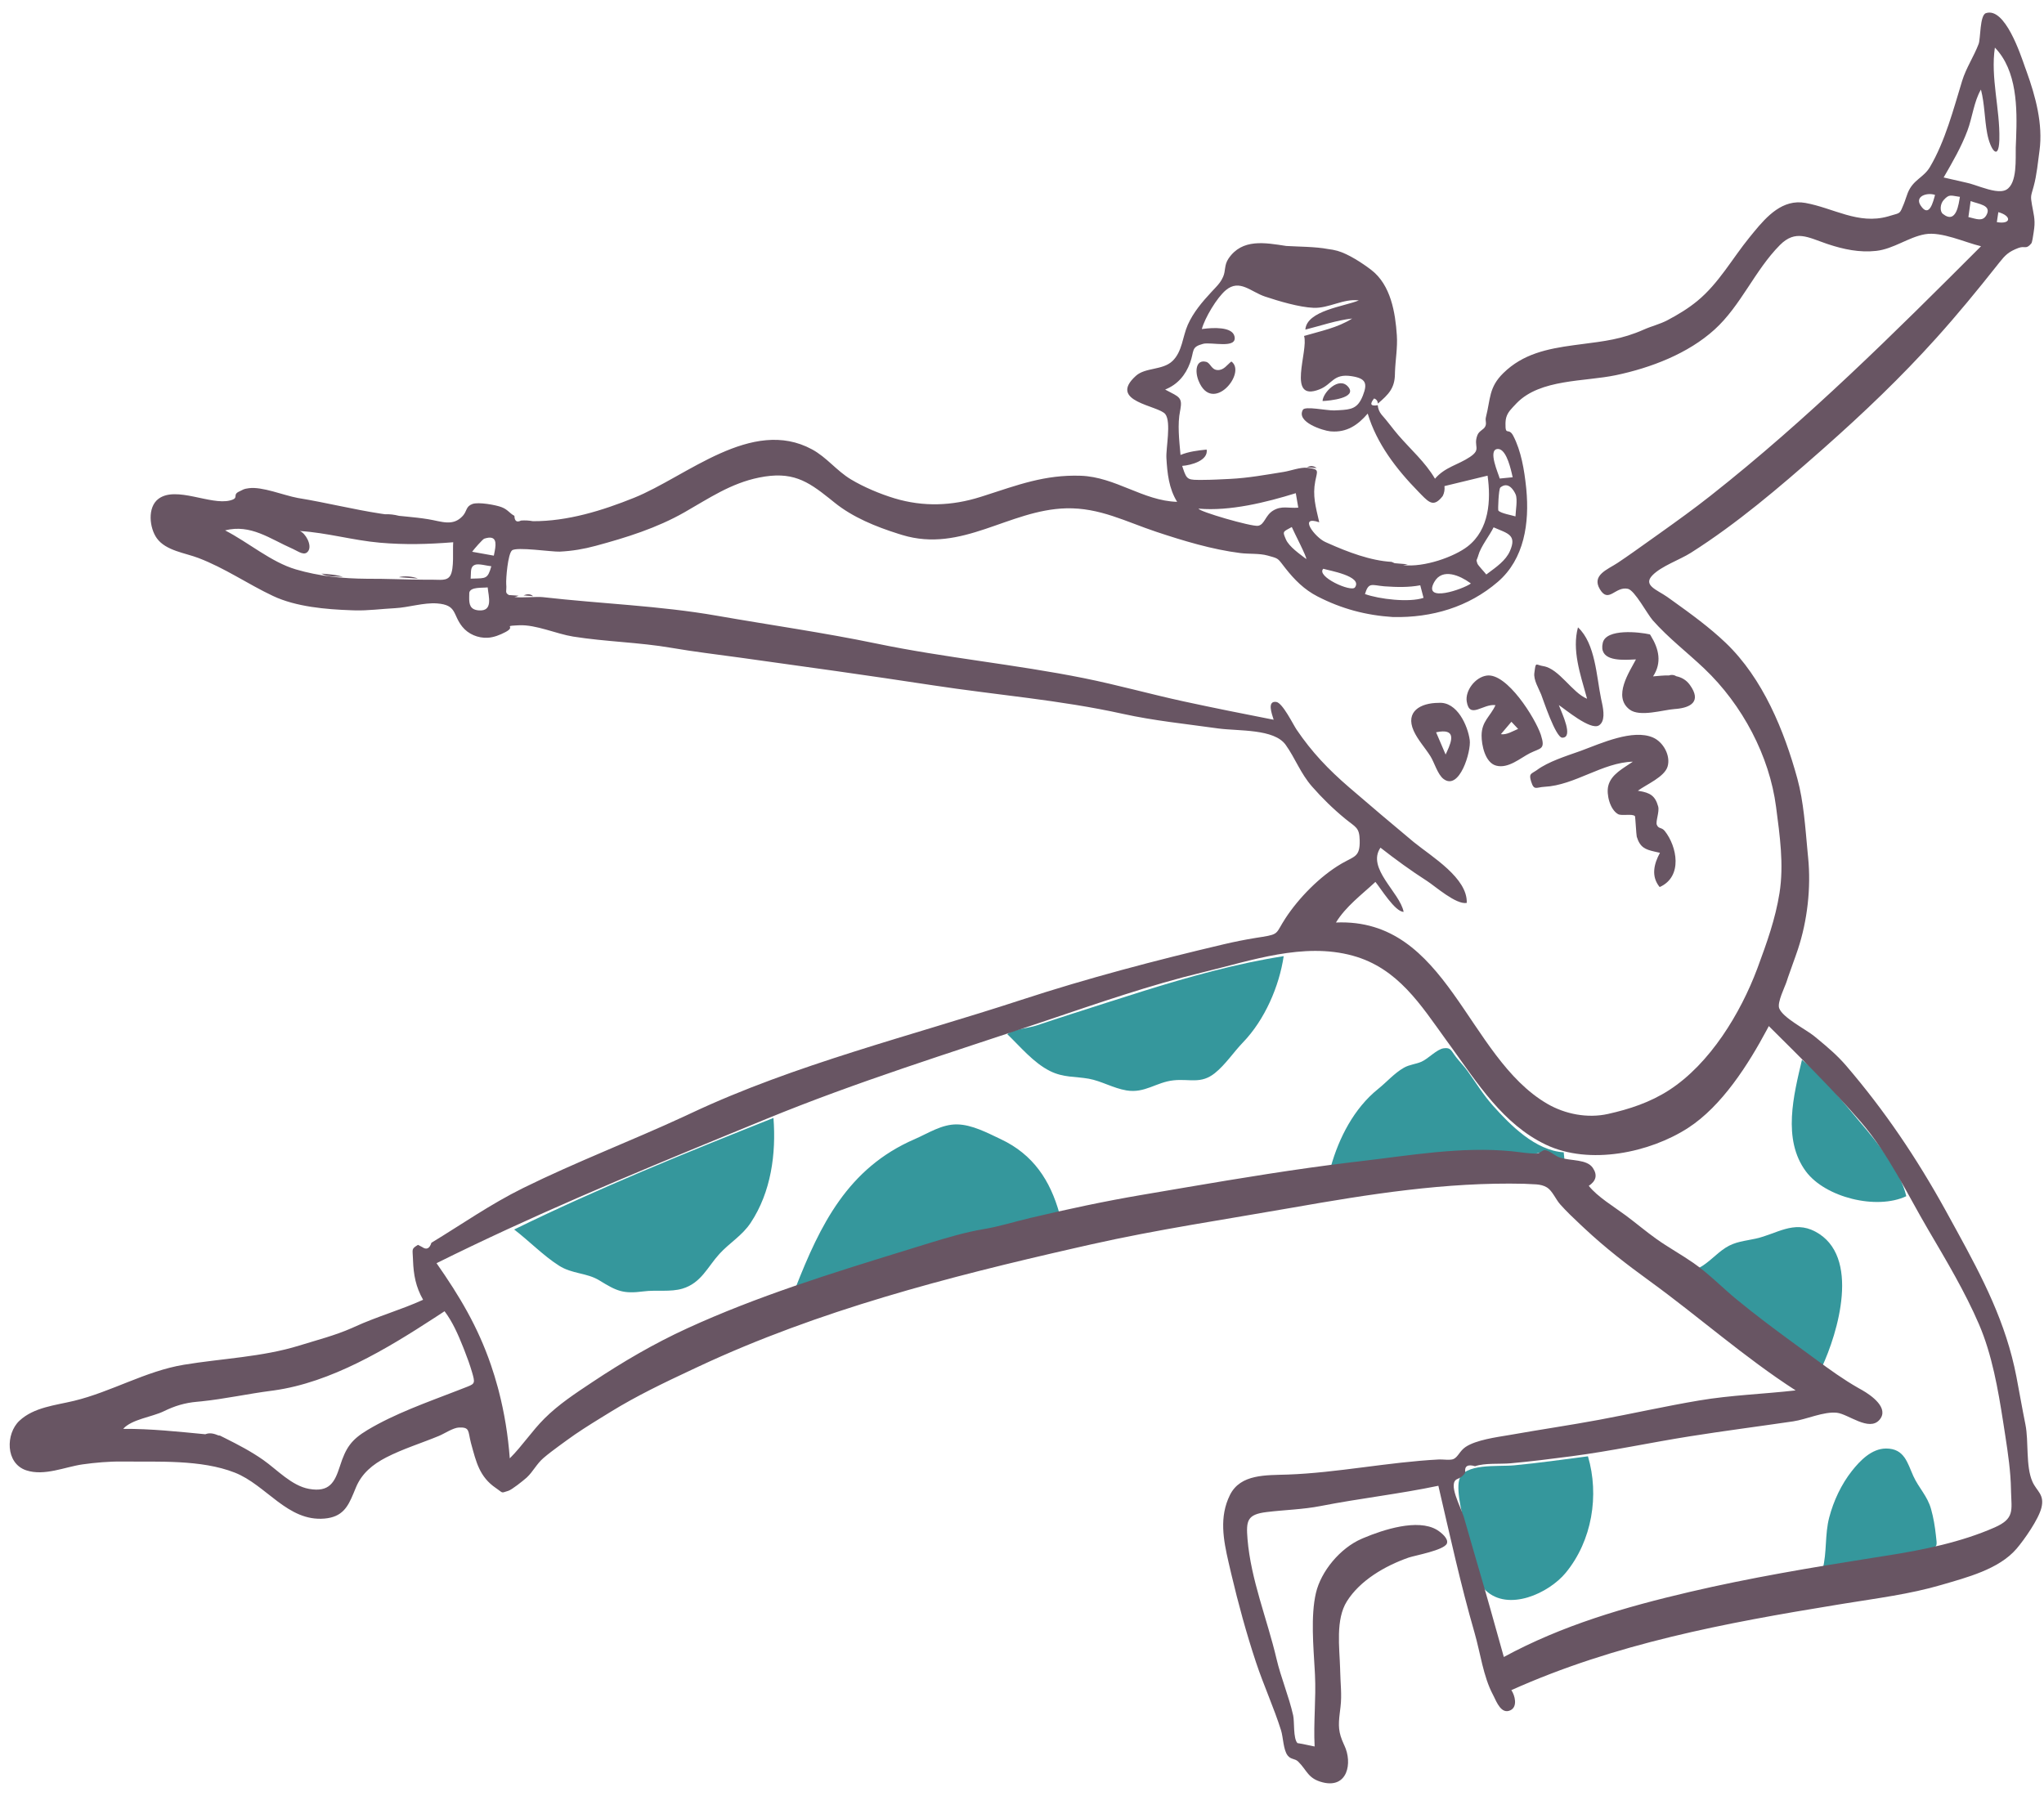 <svg viewBox="64 12.8 844.8 742.4" xmlns="http://www.w3.org/2000/svg" overflow="visible">
    <g id="Master/Doodles/Ballet" stroke="none" stroke-width="1" fill="none" fill-rule="evenodd">
        <path d="M720.312,614.793 C725.065,630.889 722.034,649.67 711.148,662.91 C704.117,671.461 687.397,679.108 678.012,670.205 C673.815,666.223 672.04,652.594 670.247,646.235 C668.598,640.386 665.84,629.555 667.065,624.648 C668.849,617.497 683.101,619.15 689.763,618.524 C699.986,617.563 710.135,616.103 720.312,614.793 Z M854.8,622.969 C857.038,627.895 860.608,631.159 862.13,636.626 C863.125,640.195 863.724,643.774 864.117,647.438 C864.595,651.876 864.921,651.706 861.859,653.781 C857.187,656.948 845.235,656.704 839.55,657.622 C832.13,658.82 824.746,660.231 817.322,661.425 C819.121,654.516 818.178,647.078 820.038,640.031 C821.846,633.184 824.993,626.424 829.435,620.799 C832.74,616.613 837.547,611.599 843.49,611.573 C851.151,611.54 852.361,617.603 854.8,622.969 Z M383.679,474.921 C384.816,489.735 382.705,505.51 374.28,518.24 C370.712,523.631 365.516,526.531 361.298,531.173 C356.417,536.545 353.77,543.185 346.059,545.483 C341.084,546.968 335.245,545.943 330.072,546.611 C321.485,547.721 318.95,546.518 311.709,542.073 C306.509,538.879 300.514,539.478 295.03,535.977 C288.454,531.779 282.728,525.793 276.499,521.039 C311.455,503.915 347.493,489.333 383.679,474.921 Z M477.644,483.706 C491.022,490.001 498.096,500.738 501.919,514.598 C465.017,523.033 429.102,533.352 392.855,544.988 C402.976,519.242 414.343,495.667 442.031,483.692 C447.555,481.303 453.231,477.499 459.518,477.59 C465.78,477.679 472.153,481.123 477.644,483.706 Z M814.224,521.873 C833.242,531.882 823.575,563.872 816.929,578.074 C808.471,571.853 799.604,565.794 791.345,559.736 C782.318,553.114 774.202,544.591 765.967,537.048 C770.327,534.774 773.161,531.157 777.214,528.559 C781.227,525.988 785.208,525.804 789.703,524.799 C798.311,522.874 805.277,517.162 814.224,521.873 Z M665.815,449.791 C667.333,451.738 669.147,453.574 670.577,455.575 C674.051,460.434 677.055,465.375 681.083,469.883 C688.218,477.871 698.606,488.399 710.296,489.128 L710.635,492.538 C707.188,492.451 705.149,489.482 702.158,489.18 C699.81,488.944 696.523,490.738 693.644,490.484 C684.741,489.7 675.994,489.252 666.956,489.492 C649.117,489.965 631.582,492.809 614.047,495.076 C617.397,483.136 623.649,470.906 633.612,462.919 C637.056,460.157 640.356,456.361 644.244,454.16 C646.585,452.835 649.063,452.734 651.472,451.699 C654.26,450.501 657.839,446.504 660.718,446.121 C663.728,445.72 663.74,447.128 665.815,449.791 Z M808.765,450.879 C818.123,458.391 825.313,467.922 833.008,476.944 C839.973,485.11 849.412,496.76 851.889,507.273 C839.537,513.084 818.353,507.765 810.385,497.016 C800.56,483.76 805.376,465.31 808.765,450.879 Z M594.558,408.046 C592.715,420.503 586.727,434.383 577.741,443.684 C573.866,447.695 570.471,452.925 566.069,456.432 C560.32,461.012 555.693,458.665 549.021,459.376 C541.855,460.138 537.211,464.814 529.574,463.545 C524.134,462.64 519.123,459.628 514.011,458.714 C508.426,457.715 503.551,458.307 497.999,455.542 C491.132,452.124 485.653,445.397 480.313,440.289 C483.124,438.063 488.8,437.903 492.396,436.7 C497.146,435.11 501.89,433.535 506.667,432.012 C516.532,428.867 526.37,425.655 536.255,422.563 C555.082,416.674 574.961,411.08 594.558,408.046 Z" id="Accent" fill="#35979C"/>
        <path d="M900.928,40.493 L901.59,42.318 C905.306,52.624 908.428,64.119 906.944,75.046 C906.309,79.733 905.803,85.162 904.549,89.751 L904.345,90.482 C903.382,93.899 903.203,93.879 903.815,97.419 C904.45,101.099 905.199,103.367 904.761,107.093 L904.517,108.895 C904.284,110.564 903.905,113.008 903.542,113.44 C901.293,116.115 900.988,114.245 898.189,115.314 C894.152,116.857 892.826,118.206 890.313,121.357 L889.34,122.586 C881.327,132.725 872.963,142.895 864.304,152.521 C849.637,168.824 834.24,183.498 817.849,198.008 L816.089,199.562 C799.354,214.302 781.858,229.256 762.862,241.296 C758.246,244.223 750.657,246.79 746.942,250.629 C742.93,254.775 748.87,256.606 753.035,259.516 L755.379,261.19 C762.974,266.626 770.653,272.232 777.253,278.539 C792.662,293.264 801.463,314.96 806.861,334.663 C809.477,344.209 810.157,355.056 811.097,365.077 L811.311,367.289 C812.558,379.745 811.014,393.376 807.085,405.225 C805.808,409.077 804.337,412.862 803.032,416.706 L802.396,418.634 C801.73,420.712 798.461,427.165 799.348,429.563 C800.813,433.525 810.444,438.338 813.807,441.092 L815.432,442.427 C819.498,445.783 823.56,449.279 826.958,453.239 C842.98,471.908 856.147,491.479 867.976,512.872 L872.765,521.596 C883.47,541.144 893.106,559.58 897.408,581.942 C898.67,588.504 899.793,595.072 901.12,601.623 C902.546,608.672 901.167,618.841 904.021,625.281 C905.785,629.265 909.088,630.519 907.743,636.027 C906.579,640.789 900.669,649.244 897.456,652.995 C890.141,661.534 876.786,664.897 866.242,667.992 C853.445,671.749 839.757,673.481 826.58,675.618 L823.308,676.15 C776.975,683.708 731.581,692.177 688.655,711.451 C690.133,713.606 691.326,718.261 688.326,719.745 C684.551,721.612 682.597,716.458 681.236,713.71 L681.014,713.276 C677.024,705.749 675.835,696.013 673.451,687.765 C667.637,667.642 663.222,647.31 658.487,626.968 C642.329,630.369 625.969,632.176 609.895,635.33 C602.481,636.785 594.968,636.921 587.502,637.839 C579.485,638.824 578.972,641.347 579.605,648.998 C581,665.867 587.735,682.051 591.577,698.455 C593.442,706.411 596.704,713.987 598.478,721.905 C599.055,724.484 598.429,731.424 600.247,733.348 C600.169,733.266 606.369,734.496 607.347,734.743 C606.821,724.778 607.987,715.001 607.489,705.055 L607.406,703.491 C606.845,693.441 605.687,680.807 607.869,671.351 C609.958,662.302 617.928,652.734 626.725,648.916 L627.68,648.508 C635.594,645.178 649.929,640.448 657.872,645.184 L658.111,645.331 C659.674,646.326 662.786,648.847 662.011,650.823 C660.907,653.638 648.66,655.795 646.173,656.667 C636.437,660.078 626.142,666.056 620.688,674.723 C615.953,682.248 617.613,693.736 617.882,702.566 L617.906,703.518 C617.998,708.601 618.655,713.322 618.041,718.386 L617.728,720.975 C617.124,726.158 617.1,728.82 619.46,733.937 L619.647,734.335 C623.081,741.584 620.959,752.177 610.672,749.57 C604.519,748.011 604.273,744.654 600.568,741.002 C599.167,739.62 597.591,740.232 596.218,738.489 C594.378,736.152 594.387,730.981 593.456,728.031 C590.476,718.59 586.257,709.411 583.105,699.912 C579.117,687.892 575.809,675.732 572.901,663.443 L571.78,658.635 C569.63,649.286 567.842,639.867 572.347,630.784 C576.703,622.002 587.373,622.655 596.22,622.339 C616.708,621.609 637.884,617.167 658.789,616.095 C660.293,616.017 663.431,616.532 664.78,615.905 C666.643,615.04 667.347,612.523 669.758,610.915 C674.109,608.011 682.48,606.896 687.882,605.986 L688.803,605.827 C700.878,603.683 712.89,601.942 724.893,599.707 C738.693,597.136 752.365,594.064 766.18,591.727 C779.406,589.489 792.766,589.068 806.149,587.547 C784.916,573.852 766.216,557.158 745.787,542.321 C736.313,535.441 727.535,528.673 719.033,520.718 L717.107,518.918 C714.228,516.222 711.405,513.529 708.775,510.575 C707.071,508.661 705.566,505.004 703.399,503.669 C700.675,501.989 697.569,502.438 693.978,502.139 C661.676,501.376 629.854,506.437 598.148,512.008 C570.103,516.935 542.264,521.041 514.835,527.224 L508.982,528.55 C455.654,540.683 402.377,554.478 352.88,577.618 L349.765,579.076 C338.347,584.425 327.01,589.86 316.477,596.357 L312.19,598.994 C307.422,601.932 302.662,604.923 298.165,608.228 L294.927,610.59 C292.765,612.173 290.616,613.784 288.606,615.51 C285.844,617.882 284.277,621.154 281.796,623.475 L281.543,623.704 C280.031,625.043 275.506,628.631 274.104,629.057 L273.424,629.271 C271.205,629.987 271.826,629.944 269.402,628.226 L268.927,627.895 C262.153,623.265 260.795,617.093 258.753,609.669 L258.608,609.123 C257.387,604.321 258.251,602.717 253.698,602.889 C251.296,602.98 247.68,605.421 245.454,606.345 C238.263,609.33 230.493,611.708 223.592,615.269 C218.013,618.147 213.549,621.849 211.159,627.549 L210.033,630.264 C207.75,635.71 205.512,639.879 198.135,640.529 C182.863,641.875 174.088,626.651 161.029,621.528 C147.062,616.048 129.237,617.126 114.49,616.95 C109.119,616.885 103.27,617.402 98.147,618.126 C90.908,619.149 82.344,623.08 74.831,620.581 C66.184,617.705 66.314,605.422 72.044,600.076 C78.034,594.488 86.923,593.722 94.585,591.867 C110.074,588.118 124.162,579.572 139.973,576.947 C155.7,574.336 172.364,573.768 187.696,569.01 C195.118,566.705 202.34,564.883 209.409,561.781 L210.524,561.28 C219.773,557.028 229.735,554.262 238.871,550.083 C235.825,544.733 234.931,539.757 234.704,533.826 L234.684,533.249 C234.557,529.12 233.885,529.117 236.752,527.387 L238.456,528.271 L238.456,528.271 C240.257,529.55 241.54,528.966 242.308,526.517 C254.988,518.826 266.708,510.564 280.238,503.884 C301.944,493.167 324.868,484.419 346.674,474.338 L349.64,472.955 C392.741,452.679 440.746,440.98 486.089,426.126 C513.518,417.14 541.604,409.779 569.709,403.152 C574.088,402.119 578.455,401.244 582.888,400.521 L585.891,400.047 C592.831,398.922 591.272,398.505 595.31,392.348 C600.8,383.975 609.515,375.042 618.36,369.854 L618.895,369.546 C623.967,366.678 626.136,366.901 625.972,360.134 C625.842,354.785 624.374,354.838 619.999,351.257 C615.051,347.205 610.455,342.71 606.277,337.932 C601.507,332.48 599.371,326.3 595.381,320.696 C590.624,314.016 576.051,315.042 567.639,313.94 L567.287,313.892 C554.207,312.046 540.91,310.725 528.026,307.873 C502.007,302.115 475.852,300.101 449.509,296.075 C423.028,292.028 396.555,288.338 370.072,284.672 C360.565,283.356 350.936,282.225 341.481,280.594 C328.245,278.309 314.316,278.078 300.887,275.941 C293.973,274.841 285.505,270.936 278.55,271.269 L277.104,271.343 C272.017,271.63 277.393,271.734 272.85,274.11 C270.646,275.263 268.097,276.294 265.557,276.427 C261.557,276.637 257.525,274.924 255.078,271.87 C250.998,266.78 252.965,262.88 244.652,262.238 C239.179,261.816 232.792,263.927 227.231,264.205 C221.782,264.478 216.116,265.268 210.665,265.108 L209.232,265.062 C198.64,264.696 186.342,263.626 176.873,259.169 C166.382,254.232 157.02,247.646 145.984,243.448 C140.446,241.34 132.567,240.446 128.855,235.351 C125.755,231.098 124.797,222.447 129.549,218.959 C136.839,213.609 150.973,221.705 159.039,219.683 C163.163,218.649 159.759,217.404 162.878,215.963 C164.81,215.07 164.52,214.936 166.813,214.613 C172.324,213.832 181.264,217.576 187.035,218.636 L187.472,218.712 C198.813,220.565 210.055,223.394 221.386,225.127 L223.048,225.364 C225.031,225.291 226.986,225.533 228.919,226.03 L231.923,226.324 C234.928,226.619 237.933,226.933 240.918,227.417 C246.565,228.334 251.206,230.546 255.304,226.011 C257.032,224.098 256.504,222.126 259.274,221.128 C261.758,220.235 268.893,221.517 271.293,222.437 C273.914,223.442 274.5,224.891 276.609,226.036 C276.662,228.204 277.573,228.853 279.344,227.981 C280.992,227.857 282.635,227.945 284.27,228.244 C298.664,228.304 312.99,223.838 326.081,218.564 C347.775,209.826 374.711,185.088 399.594,198.544 C405.716,201.854 409.734,207.375 415.695,210.962 C420.99,214.146 427.762,216.999 433.716,218.795 C445.614,222.384 457.441,221.935 469.227,218.219 L470.812,217.714 C484.46,213.341 495.745,208.959 510.66,209.46 C525.01,209.942 536.462,219.848 550.518,220.243 C547.084,214.728 546.448,208.393 546.085,202.137 C545.848,198.045 548.133,187.335 545.657,184.023 C542.924,180.365 521.58,178.886 533.484,168.148 C537.38,164.631 544.572,165.905 548.601,162.022 C552.668,158.104 552.748,151.976 554.916,147.084 C557.189,141.959 560.827,137.66 564.645,133.545 L566.443,131.624 C567.734,130.238 568.684,129.107 569.507,127.255 C570.668,124.646 569.895,122.442 571.749,119.693 C577.398,111.324 586.838,113.132 595.611,114.474 C600.596,114.781 607.633,114.743 612.823,115.733 C614.192,115.897 615.519,116.135 616.776,116.489 C621.271,117.753 627.117,121.585 630.774,124.398 C638.831,130.593 640.703,142.026 641.324,151.394 C641.666,156.556 640.74,161.437 640.557,166.55 L640.532,167.511 C640.439,173.231 637.956,175.823 633.49,179.617 C633.407,178.561 632.891,177.853 631.94,177.492 C629.995,179.885 630.494,180.819 633.437,180.295 C633.549,181.726 634.06,183.011 634.968,184.153 C637.401,186.855 639.497,189.841 641.866,192.596 C647.05,198.62 653.097,203.848 657.086,210.685 C661.268,205.819 666.591,205.021 671.58,201.664 C676.433,198.4 672.809,197.428 674.609,192.709 C675.332,190.818 677.227,190.484 677.893,189.02 C678.525,187.632 677.756,186.756 678.145,185.231 C680.087,177.659 679.281,172.968 685.329,167.032 C693.418,159.093 703.386,156.994 714.507,155.487 L717.524,155.088 C727.085,153.849 734.398,153.038 743.343,149.063 C746.765,147.542 750.002,146.848 753.253,145.123 C757.645,142.789 761.737,140.328 765.554,137.179 C774.427,129.861 779.945,119.665 787.119,110.871 L788.902,108.686 C794.301,102.121 800.838,95.012 810.155,96.682 C821.766,98.765 832.019,105.746 844.316,102.267 L845.837,101.815 C849.479,100.767 849.175,101.212 850.885,97.033 C851.499,95.53 851.896,94.015 852.493,92.537 C854.731,87.006 859.017,86.313 861.675,81.81 C867.949,71.178 871.386,57.919 874.959,46.251 C876.619,40.833 879.834,36.133 881.794,30.937 C882.613,28.765 882.242,19.088 884.786,18.24 C892.665,15.614 899.101,35.317 900.928,40.493 L900.928,40.493 Z M561.299,414.673 C539.39,419.948 517.938,427.436 496.633,434.611 L494.351,435.378 C456.062,448.235 418.076,460.001 380.754,475.322 L363.087,482.575 C323.05,499.032 283.129,515.718 244.423,534.963 C254.028,548.698 261.474,561.213 266.899,577.01 C267.942,580.047 268.885,583.128 269.729,586.247 L270.144,587.815 C272.479,596.84 273.99,606.167 274.693,615.634 C279.861,610.492 283.809,604.377 289.025,599.173 C294.925,593.285 301.852,588.754 308.793,584.139 C321.358,575.783 334.236,568.218 348.095,561.864 C376.876,548.667 407.306,539.228 437.747,529.844 L448.235,526.608 C455.31,524.434 463.324,522.076 470.455,520.898 C477.091,519.803 482.986,517.88 489.741,516.282 C505.06,512.663 520.55,509.342 536.002,506.72 L553.881,503.676 C576.604,499.815 599.584,496.018 622.472,493.26 L626.085,492.834 C646.495,490.472 667.795,486.643 688.765,488.688 C692.309,489.034 695.779,489.733 699.348,489.623 C700.343,489.592 701.526,488.12 702.556,488.221 C704.537,488.417 706.658,490.632 708.679,491.293 C713.242,492.784 719.87,491.858 722.355,495.615 C724.346,498.624 723.617,501.007 720.652,502.99 C724.22,507.521 731.202,511.696 735.985,515.259 C740.283,518.462 744.337,521.908 748.672,524.996 C753.329,528.313 758.971,531.444 763.848,534.829 C770.21,539.244 775.645,544.9 781.654,549.853 C789.267,556.128 796.899,561.832 804.727,567.575 L814.627,574.819 C820.387,579.043 825.894,583.035 832.065,586.552 L833.658,587.446 C837.466,589.625 844.945,594.9 840.805,599.707 C836.513,604.69 827.906,597.322 823.218,596.792 C817.822,596.18 810.545,599.55 805.163,600.341 C790.921,602.433 776.634,604.273 762.387,606.534 C746.125,609.114 730.033,612.598 713.695,614.742 C705.257,615.849 696.821,616.918 688.337,617.681 C683.962,618.075 677.777,617.484 673.666,618.88 C670.555,617.976 669.201,618.859 669.605,621.531 C668.843,622.779 667.755,623.658 666.34,624.17 C662.16,625.891 667.805,635.766 669.01,639.878 C670.822,646.055 672.535,652.258 674.362,658.431 C678.23,671.5 681.875,684.623 685.545,697.744 C709.733,684.617 735.614,677.105 762.477,670.825 C787.257,665.032 812.53,660.784 837.846,656.788 L843.923,655.833 C858.866,653.491 874.54,650.294 888.377,644.206 C896.653,640.564 895.411,637.193 895.18,629.479 L895.158,628.545 C895.032,621.115 893.922,613.549 892.784,606.168 L891.925,600.629 C889.813,587.111 887.331,572.783 881.952,560.27 C876.159,546.795 868.408,533.838 860.956,521.146 C852.112,506.085 844.58,489.867 833.04,476.496 C821.014,462.562 808.109,449.923 795.065,436.952 L794.346,438.306 C786.579,452.839 775.68,469.998 761.715,479.037 C745.871,489.289 720.947,494.56 702.93,485.979 C685.242,477.555 674.604,460.499 663.614,445.337 L661.718,442.73 C651.252,428.253 641.788,412.994 623.105,407.852 C602.692,402.233 581.2,409.881 561.299,414.673 Z M247.738,554.823 L243.417,557.649 C223.732,570.462 200.828,584.267 177.215,587.559 L176.34,587.677 C166.529,588.935 156.852,591.086 147.223,592.076 L145.419,592.248 C140.357,592.689 136.209,593.97 131.75,596.146 C126.757,598.582 118.498,599.441 114.902,603.447 C126.363,603.37 137.573,604.6 148.865,605.675 L149.122,605.576 C150.928,604.944 152.632,605.481 154.323,606.174 L154.897,606.225 L154.897,606.225 L156.974,607.262 C162.478,610.019 167.72,612.742 172.796,616.299 C178.478,620.28 184.538,626.974 191.73,628.26 C200.213,629.777 202.345,625.457 204.444,619.016 L204.533,618.742 C206.925,611.328 209.115,607.963 215.915,603.896 C227.197,597.149 240.291,592.56 252.72,587.745 L257.367,585.937 C260.301,584.769 260.353,584.313 259.117,580.08 C258.218,577.003 257.121,573.98 255.943,570.991 L255.394,569.606 C253.36,564.509 251.078,559.234 247.738,554.823 Z M859.591,109.632 C852.735,110.857 846.644,115.708 839.415,116.512 C832.593,117.271 825.963,115.868 819.618,113.767 L819.005,113.561 C811.308,110.951 806.097,107.593 799.639,114.105 C789.264,124.569 783.553,139.108 772.661,149.009 C761.653,159.015 746.245,164.859 731.912,167.877 C718.797,170.639 700.67,169.381 690.86,179.434 L689.241,181.147 C687.616,182.891 686.347,184.524 686.247,187.334 L686.23,187.943 C686.126,193.282 687.514,189.238 689.452,192.973 C692.724,199.271 694.003,207.129 694.741,214.089 L694.838,215.052 C696.143,228.875 694.093,243.828 683.062,253.318 C670.903,263.775 655.865,268.178 639.787,267.873 C628.539,267.153 618.49,264.466 608.54,259.348 C603.016,256.507 598.996,252.429 595.284,247.717 L593.532,245.452 C591.982,243.479 591.658,243.484 587.903,242.439 C584.471,241.486 580.25,241.872 576.726,241.43 C564.928,239.946 553.169,236.371 541.947,232.648 C529.354,228.472 518.506,222.582 504.673,222.926 C480.921,223.517 461.656,241.493 436.879,233.943 L435.324,233.462 C425.982,230.523 416.448,226.634 408.915,220.551 L406.782,218.834 C397.648,211.54 391.269,207.46 377.727,210.21 C365.996,212.591 356.996,218.807 346.946,224.536 C335.491,231.066 322.991,234.978 310.219,238.427 C305.216,239.777 300.582,240.563 295.339,240.826 C292.22,240.983 277.44,238.734 275.614,240.322 C273.885,241.826 273.079,252.019 273.223,254.258 L273.233,254.39 C273.501,257.149 272.499,257.793 274.357,258.771 L278.341,259.04 L278.341,259.04 C277.755,259.338 277.176,259.511 276.604,259.57 C279.639,260.049 285.709,259.34 288.329,259.638 C312.21,262.366 336.676,263.183 360.175,267.298 C382.26,271.165 404.424,274.294 426.261,278.829 C454.667,284.73 483.597,287.422 512.018,293.136 C525.756,295.897 539.611,299.787 553.188,302.729 C565.551,305.406 577.973,307.891 590.407,310.317 L590.323,310.029 C589.709,308.004 587.573,302.414 591.492,302.959 C594.106,303.322 598.493,312.349 599.872,314.38 C606.218,323.73 612.977,330.828 621.611,338.269 C630.312,345.769 639.074,353.191 647.906,360.552 L648.411,360.967 C655.817,366.974 670.612,375.773 670.221,386.035 C665.826,386.871 657.1,379.086 653.81,376.977 C647.152,372.707 640.768,368.055 634.56,363.199 C628.72,371.744 642.563,381.649 644.135,389.731 C640.575,389.746 634.63,379.949 632.469,377.353 C626.73,382.702 620.289,387.419 616.157,394.138 C662.465,392.162 670.057,449.595 703.484,469.064 C710.89,473.376 720.169,475.159 728.636,473.264 C737.456,471.292 745.933,468.507 753.693,463.524 C770.823,452.523 783.431,431.492 790.269,413.262 L790.505,412.628 C794.25,402.481 797.784,392.653 799.479,381.976 C801.355,370.153 799.591,358.136 798.063,346.355 C795.343,325.363 784.185,304.171 768.382,289.156 C761.3,282.427 753.564,276.537 747.078,269.191 C744.815,266.627 739.65,256.809 736.81,256.194 C731.577,255.06 728.876,262.404 725.255,256.393 C721.709,250.509 728.473,248.213 732.591,245.472 C737.033,242.513 741.343,239.401 745.685,236.312 L749.97,233.263 C757.096,228.187 764.143,223.112 771.015,217.692 C811.222,185.98 846.766,150.625 882.774,114.59 C876.032,112.995 866.445,108.409 859.591,109.632 Z M747.152,317.653 C751.483,319.509 754.558,325.204 753.23,329.653 C751.934,333.993 744.456,337.061 740.939,339.672 L741.527,339.767 C745.942,340.512 748.087,341.696 749.334,346.169 C749.938,348.334 748.196,352.406 748.783,353.772 C749.564,355.585 750.73,354.625 752.092,356.344 C757.068,362.629 759.665,375.143 749.95,379.481 C746.31,375.05 747.577,369.905 750.071,365.326 L747.824,364.818 C744.014,363.94 741.856,363.125 740.485,358.681 C740.291,358.052 739.897,350.338 739.737,350.171 C738.652,349.039 734.26,350.182 732.755,349.338 C729.43,347.47 727.86,341.22 728.697,337.704 C729.85,332.855 734.975,330.378 738.871,327.658 C726.371,327.965 714.879,337.404 702.378,338.036 C698.903,338.211 698.03,339.758 696.823,335.837 C695.803,332.516 696.808,332.773 698.948,331.303 L699.269,331.075 C703.943,327.645 711.113,325.385 716.632,323.429 L717.71,323.038 C725.84,320.028 738.849,314.093 747.152,317.653 Z M671.453,318.712 C672.089,323.397 667.214,339.749 660.639,334.813 C658.189,332.974 656.812,327.947 655.209,325.405 C653.013,321.924 649.94,318.606 648.273,314.863 C644.745,306.935 651.071,303.363 658.571,303.342 C666.273,302.73 670.656,312.837 671.453,318.712 Z M700.813,316.461 L700.88,316.663 C702.828,322.754 700.751,321.913 696.278,324.169 C692.406,326.122 687.371,330.656 682.344,329.283 C677.748,328.027 676.329,320.665 676.35,316.828 C676.382,310.914 679.938,309.01 682.095,304.293 C676.949,303.571 671.394,310.295 670.21,302.781 C669.517,298.378 673.64,292.738 678.488,292.061 C686.859,290.892 698.53,309.672 700.813,316.461 L700.813,316.461 Z M657.546,315.504 L661.48,324.689 L661.48,324.689 L662.022,323.538 C664.236,318.74 665.857,313.755 657.546,315.504 Z M716.185,272.129 C723.404,278.8 723.827,292.43 725.754,301.703 L726.16,303.584 C726.793,306.608 727.456,311.039 724.827,312.668 C721.33,314.833 710.651,305.772 708.291,304.27 L708.4,304.578 C709.48,307.475 714.495,317.761 709.702,317.735 C706.931,317.721 701.706,301.681 700.959,299.847 C699.935,297.329 697.778,293.857 698.158,291.004 L698.363,289.488 C698.801,286.432 698.942,287.693 701.883,288.165 C708.399,289.213 713.785,299.13 719.943,301.645 L719.655,300.589 C717.118,291.408 713.664,281.439 716.185,272.129 Z M688.675,311.161 L684.344,316.26 C686.536,316.75 689.514,314.89 691.447,314.107 L688.675,311.161 L688.675,311.161 Z M745.943,275.047 L746.312,275.635 C749.624,281.035 750.955,286.717 747.222,292.396 C749.382,292.219 751.639,291.957 753.801,292.005 C754.863,291.619 755.881,291.736 756.854,292.339 C759.002,292.808 760.938,293.844 762.433,295.92 C767.438,302.871 762.612,305.308 756.834,305.835 L756.219,305.884 C751.369,306.214 741.743,309.345 737.492,306.075 C730.505,300.7 737.458,290.526 740.15,285.378 L737.724,285.485 C732.605,285.694 724.8,285.565 726.439,278.52 C727.833,272.531 741.584,274.047 745.943,275.047 Z M265.557,255.606 C263.405,255.897 258.471,255.297 257.96,257.777 L257.918,259.743 C257.889,262.542 258.229,264.845 261.914,265.116 C267.901,265.554 265.937,259.455 265.557,255.606 Z M628.146,258.358 C633.992,260.477 646.443,261.947 652.358,259.931 L651.002,254.741 L651.002,254.741 C646.196,255.642 641.341,255.524 636.476,255.184 L635.953,255.143 C630.94,254.7 629.681,253.309 628.146,258.358 Z M284.346,259.241 L280.359,258.924 C281.741,258.359 283.098,258.118 284.346,259.241 Z M656.782,253.407 C651.869,262.225 668.748,256.331 671.924,254.006 L671.465,253.665 C667.634,250.895 660.165,247.333 656.782,253.407 Z M610.929,247.912 C607.753,251.067 622.495,257.748 624.015,255.608 C627.332,250.94 613.073,248.611 610.929,247.912 Z M157.022,232.041 C166.789,237.078 176.058,245.156 186.258,248.164 C195.877,251 205.58,251.967 215.711,252.043 C223.62,251.993 231.472,252.392 239.376,252.428 L242.343,252.422 C245.772,252.392 248.724,253.085 250.112,250.717 C251.808,247.823 251.026,240.264 251.316,236.951 C240.914,237.784 231.369,238.042 220.985,237.133 C209.863,236.16 199.068,232.987 187.904,232.3 C190.283,233.202 193.006,238.114 191.455,240.504 C189.946,242.827 187.504,240.833 185.112,239.735 L184.941,239.658 C175.497,235.499 167.63,229.354 157.022,232.041 Z M260.306,246.281 C258.217,247.137 258.779,249.119 258.526,252.011 L259.644,251.967 C264.749,251.804 265.592,252.17 267.068,246.872 C265.307,246.718 261.801,245.669 260.306,246.281 Z M236.798,251.978 L228.819,251.395 C230.974,250.771 234.574,251.035 236.798,251.978 Z M196.826,249.919 L199.255,250.12 C201.451,250.307 203.575,250.549 205.745,251.24 C202.846,251.019 199.416,251.354 196.826,249.919 Z M681.314,230.782 C679.631,234.23 675.986,238.746 675.004,242.343 L674.87,242.809 C674.249,244.838 674.037,243.803 674.603,245.728 C674.819,246.462 677.778,249.536 678.296,250.279 L679,249.751 C682.438,247.194 686.341,244.51 688.062,240.59 C691.008,233.881 687.22,233.343 681.314,230.782 Z M570.656,132.737 C566.926,135.846 561.92,144.317 560.725,148.825 L561.318,148.744 C565.292,148.23 573.233,147.779 574.212,151.781 C575.537,157.192 564.613,154.043 561.246,154.929 C556.135,156.275 557.702,157.76 555.848,162.81 C554.022,167.783 550.744,171.762 545.559,173.824 L546.131,174.129 C551.241,176.83 552.765,177.051 551.857,182.042 L551.748,182.606 C550.606,188.247 551.36,194.584 551.918,200.862 C555.348,199.458 559.043,199.005 562.725,198.637 C563.442,203.191 556.286,205.118 552.6,205.384 L552.938,206.422 C554.569,211.355 555.014,211.188 561.227,211.171 C564.935,211.16 568.655,210.947 572.354,210.768 C579.885,210.402 587.194,209.058 594.622,207.865 C597.457,207.408 601.473,205.86 604.295,206.171 L604.792,206.228 C609.402,206.781 608.435,207.445 607.608,211.706 C606.45,217.682 607.755,222.205 609.256,228.691 C600.401,225.673 607.513,234.908 611.691,236.809 L612.971,237.386 C620.95,240.952 630.462,244.582 639.144,245.056 C639.551,245.263 639.978,245.447 640.424,245.609 L645.87,246.067 C645.208,246.225 644.55,246.34 643.897,246.399 C652.665,247.434 665.123,242.925 670.601,238.661 C679.553,231.692 680.26,219.562 678.826,209.422 L661.01,213.734 L661.01,213.734 C661.172,215.203 660.931,216.574 660.287,217.847 C656.781,222.34 654.89,220.821 651.486,217.334 L650.205,216.017 C641.089,206.686 633,196.167 629.283,183.763 C625.202,188.53 620.603,191.639 614.139,191.125 L613.741,191.089 C610.817,190.793 599.604,187.303 602.499,182.186 C603.402,180.589 612.202,182.533 615.416,182.46 L617.436,182.362 C622.478,182.098 625.11,181.66 627.187,176.554 L627.307,176.255 C629.251,171.26 628.564,169.207 622.567,168.292 C614.953,167.129 614.735,171.65 609.31,173.77 C595.535,179.155 604.941,157.714 602.975,151.675 C609.746,149.671 616.894,148.279 622.882,144.46 C616.248,145.221 609.939,147.437 603.514,149.05 C604.061,141.143 619.749,139.46 625.616,136.976 C619.277,136.133 613.252,140.306 606.889,140.043 C600.944,139.798 592.607,137.3 586.871,135.398 C580.973,133.443 576.347,127.994 570.656,132.737 Z M597.905,230.649 L596.882,231.219 C594.185,232.691 594.121,232.603 595.47,235.762 C596.767,238.796 601.28,241.877 603.869,243.878 C604.354,243.394 598.642,232.48 597.905,230.649 Z M264.134,235.477 C263.542,235.671 259.903,239.767 259.146,240.88 L268.104,242.488 L268.104,242.488 L268.488,240.532 C269.089,237.319 269.324,233.774 264.134,235.477 Z M599.561,216.663 C587.341,220.465 572.332,224.188 559.397,223.056 C559.227,224.163 581.335,230.606 583.978,230.141 C586.679,229.666 586.894,225.902 590.13,223.893 C593.698,221.678 596.645,222.996 600.589,222.651 L599.561,216.663 L599.561,216.663 Z M684.11,214.314 C683.387,214.908 683.056,223.558 683.276,223.838 C684.202,225.015 689.037,225.811 690.356,226.263 C690.406,224.103 691.291,219.312 690.446,217.232 L690.376,217.067 C689.698,215.515 687.384,211.624 684.11,214.314 Z M682.806,198.413 C678.93,198.923 683.301,208.584 683.851,210.612 L689.2,210.086 L689.2,210.086 L688.784,208.282 C687.902,204.57 686.057,197.984 682.806,198.413 Z M608.194,206.286 L604.209,205.942 L604.209,205.942 C605.61,205.219 606.941,205.294 608.194,206.286 Z M621.243,172.736 C625.074,177.33 613.522,178.465 610.624,178.573 C610.726,175.085 617.425,168.157 621.243,172.736 Z M562.465,162.359 C564.351,162.819 564.61,165.663 567.228,165.77 C569.825,165.876 571.1,163.645 572.932,162.226 C579.421,166.883 565.059,184.326 559.369,170.184 C557.781,166.237 558.276,161.335 562.465,162.359 Z M889.924,100.492 L889.309,104.622 C895.32,105.658 895.497,102.028 889.924,100.492 Z M878.478,95.909 L877.554,102.539 L877.554,102.539 L877.952,102.623 C880.733,103.246 883.409,104.537 884.977,101.772 C887.384,97.525 881.63,97.17 878.478,95.909 Z M867.341,95.474 C865.829,97.139 865.682,100.16 866.994,101.208 C872.682,105.758 873.579,96.717 874.045,94.163 L873.541,94.096 C870.234,93.628 869.61,92.973 867.341,95.474 Z M857.807,97.744 C861.384,103.179 863.013,96.084 863.767,93.371 C860.544,92.248 855.273,93.895 857.807,97.744 Z M888.497,32.473 C886.656,44.869 890.636,57.831 890.351,70.364 L890.334,70.911 C889.995,79.563 886.558,74.5 885.326,67.977 C884.176,61.886 884.302,55.879 882.734,49.82 C879.856,54.726 879.186,61.385 877.155,66.802 C874.595,73.633 870.973,79.829 867.323,86.161 C870.408,86.832 873.477,87.54 876.547,88.269 C877.548,88.456 878.768,88.83 880.101,89.268 L882.859,90.185 C886.688,91.437 890.817,92.564 893.212,91.222 C897.876,88.608 896.991,78.142 897.124,73.8 L897.28,69.909 C897.748,57.478 897.711,41.968 888.497,32.473 Z" id="Ink" fill="#685563"/>
    </g>
</svg>
